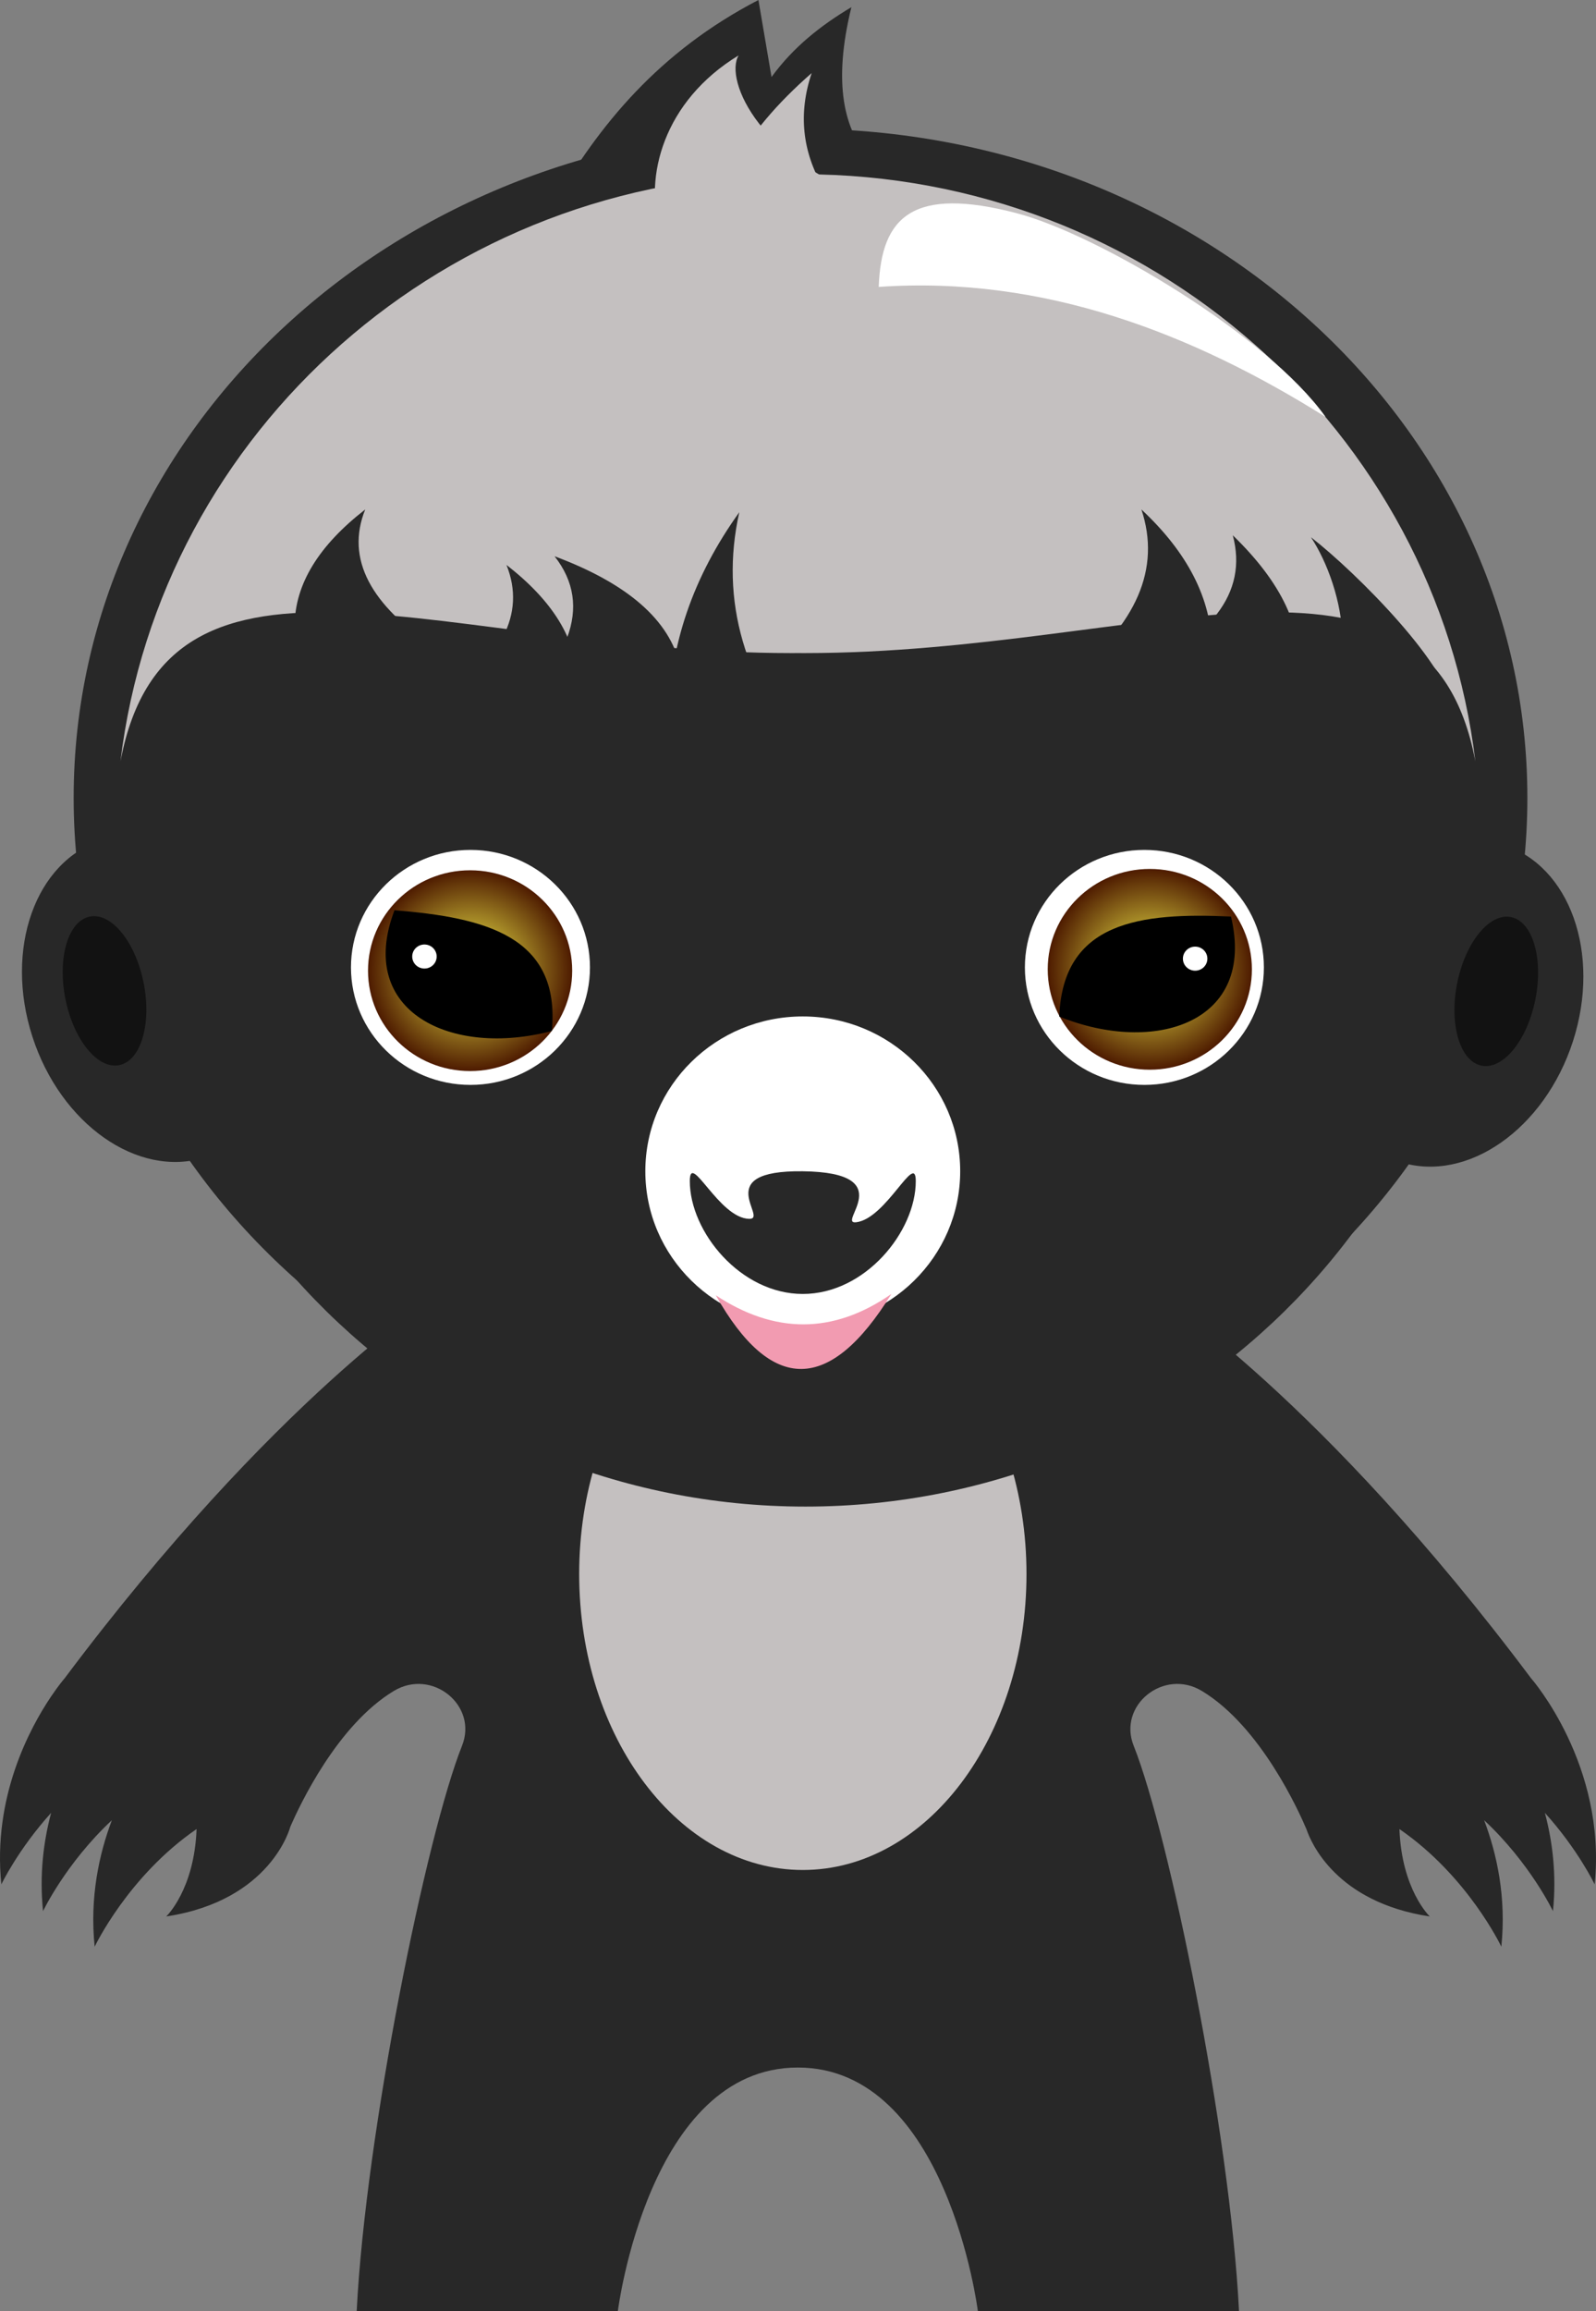 <svg width="322" height="466" viewBox="0 0 322 466" fill="none" xmlns="http://www.w3.org/2000/svg">
<rect x="0" y="0" width="322" height="466" fill="#808080" stroke="none"/>
<path fill-rule="evenodd" clip-rule="evenodd" d="M111.432 41.56C120.81 25.188 132.989 10.39 153.017 0L155.66 15.535C160.025 9.522 165.613 5.11 171.772 1.448C164.254 32.075 180.566 39.49 199.308 41.7L111.432 41.56Z" fill="#282828" stroke="black" stroke-width="0" stroke-miterlimit="1.5" stroke-linecap="round" stroke-linejoin="round"/>
<path d="M308.985 338.513L308.976 338.516C266.544 281.884 233.663 261.054 233.663 261.054L160.971 252.299L88.278 261.054C88.278 261.054 55.388 281.892 12.946 338.543L12.937 338.54C12.937 338.54 11.86 339.79 10.343 342.031C10.321 342.061 10.299 342.089 10.278 342.118L10.283 342.122C6.064 348.379 -1.537 362.362 0.274 379.967C0.274 379.967 3.596 372.991 10.315 365.549C8.78 371.31 7.927 378.004 8.684 385.366C8.684 385.366 13.253 375.74 22.567 367.035C19.987 373.875 18.076 382.59 19.099 392.539C19.099 392.539 25.825 378.317 39.661 368.818C39.204 381.083 33.537 386.443 33.537 386.443C54.724 383.226 58.539 368.476 58.564 368.376C60.462 363.991 68.039 347.849 79.463 340.965C87.14 336.34 96.47 343.861 93.217 352.017C86.043 370.007 73.782 429.997 71.964 466H124.657C124.657 466 130.844 416.905 160.971 416.905C191.096 416.905 197.284 466 197.284 466H249.977C248.158 429.997 235.898 370.007 228.723 352.017C225.469 343.861 234.801 336.34 242.477 340.965C254.445 348.176 262.187 365.537 263.604 368.903C264.496 371.539 269.562 383.573 288.465 386.443C288.465 386.443 282.795 381.083 282.341 368.818C296.176 378.317 302.902 392.539 302.902 392.539C303.926 382.59 302.014 373.873 299.432 367.035C308.748 375.738 313.317 385.366 313.317 385.366C314.075 378.004 313.221 371.31 311.686 365.549C318.404 372.991 321.728 379.967 321.728 379.967C324.202 355.901 308.985 338.513 308.985 338.513" fill="#282828"/>
<path d="M207.099 317.392C207.099 350.349 186.896 377.07 161.974 377.07C137.054 377.07 116.852 350.349 116.852 317.392C116.852 284.433 137.054 257.712 161.974 257.712C186.896 257.712 207.099 284.433 207.099 317.392" fill="#C4C0C0"/>
<path d="M161.508 295.823C242.498 295.823 308.154 235.41 308.154 160.885C308.154 86.361 242.498 25.947 161.508 25.947C80.517 25.947 14.861 86.361 14.861 160.885C14.861 235.41 80.517 295.823 161.508 295.823Z" fill="#282828"/>
<path fill-rule="evenodd" clip-rule="evenodd" d="M162.498 130.282C237.934 130.282 299.178 95.323 299.178 169.462C299.178 243.601 237.934 303.794 162.498 303.794C87.062 303.794 25.818 243.601 25.818 169.462C25.818 95.323 87.062 130.282 162.498 130.282V130.282Z" fill="#282828"/>
<path fill-rule="evenodd" clip-rule="evenodd" d="M20.623 169.385C34.105 165.182 49.681 176.112 55.383 193.78C61.087 211.446 54.772 229.203 41.29 233.406C27.808 237.611 12.232 226.681 6.529 209.013C0.825 191.346 7.141 173.59 20.623 169.385V169.385Z" fill="#282828"/>
<path fill-rule="evenodd" clip-rule="evenodd" d="M18.168 184.813C22.538 183.991 27.394 190.041 29.004 198.314C30.615 206.587 28.374 213.971 24.004 214.792C19.634 215.614 14.779 209.564 13.169 201.291C11.558 193.019 13.798 185.635 18.168 184.813V184.813Z" fill="#121212"/>
<path fill-rule="evenodd" clip-rule="evenodd" d="M303.259 170.33C289.777 166.127 274.202 177.057 268.498 194.725C262.795 212.391 269.11 230.148 282.592 234.352C296.074 238.556 311.65 227.626 317.353 209.958C323.056 192.291 316.741 174.535 303.259 170.33V170.33Z" fill="#282828"/>
<path d="M119.027 195.072C119.027 208.158 108.233 218.765 94.919 218.765C81.604 218.765 70.811 208.158 70.811 195.072C70.811 181.985 81.604 171.378 94.919 171.378C108.233 171.378 119.027 181.985 119.027 195.072Z" fill="white"/>
<path d="M115.443 195.73C115.443 206.91 106.221 215.973 94.846 215.973C83.47 215.973 74.249 206.91 74.249 195.73C74.249 184.551 83.47 175.488 94.846 175.488C106.221 175.488 115.443 184.551 115.443 195.73Z" fill="url(#paint0_radial)"/>
<path fill-rule="evenodd" clip-rule="evenodd" d="M79.587 183.55C71.733 204.109 91.186 213.23 111.34 207.886C113.122 188.811 97.889 184.994 79.587 183.55Z" fill="black"/>
<path fill-rule="evenodd" clip-rule="evenodd" d="M85.948 190.472C87.298 190.642 88.254 191.859 88.081 193.186C87.908 194.514 86.671 195.453 85.319 195.283C83.969 195.112 83.013 193.897 83.186 192.569C83.359 191.242 84.596 190.302 85.948 190.472Z" fill="white"/>
<path d="M206.778 195.072C206.778 208.158 217.572 218.765 230.886 218.765C244.201 218.765 254.995 208.158 254.995 195.072C254.995 181.985 244.201 171.378 230.886 171.378C217.572 171.378 206.778 181.985 206.778 195.072Z" fill="white"/>
<path fill-rule="evenodd" clip-rule="evenodd" d="M52.351 120.912C46.849 116.743 53.311 109.469 68.521 99.923V120.912H52.351Z" fill="#282828"/>
<path fill-rule="evenodd" clip-rule="evenodd" d="M160.983 35.144C161.301 35.142 161.619 35.14 161.938 35.14C231.885 35.14 289.63 86.892 297.663 153.528C288.049 102.693 231.117 131.691 162.412 131.691C161.935 131.691 161.458 131.69 160.983 131.688C160.506 131.69 160.03 131.691 159.552 131.691C90.849 131.691 33.916 102.693 24.303 153.528C32.336 86.892 90.081 35.14 160.027 35.14C160.346 35.14 160.665 35.142 160.983 35.144V35.144Z" fill="#C4C0C0"/>
<path fill-rule="evenodd" clip-rule="evenodd" d="M59.446 126.191C59.478 117.708 64.422 109.916 73.683 102.73C69.676 112.72 74.79 122.02 87.921 130.715L59.446 126.191Z" fill="#282828"/>
<path fill-rule="evenodd" clip-rule="evenodd" d="M133.203 46.314C129.916 35.786 133.818 20.411 149.018 11.169C146.054 16.106 153.405 33.136 177.895 40.632L133.203 46.314Z" fill="#C4C0C0"/>
<path fill-rule="evenodd" clip-rule="evenodd" d="M143.181 53.499C142.496 39.91 149.673 27.017 163.759 14.735C158.262 31.071 167.194 45.542 188.809 58.375L143.181 53.499V53.499Z" fill="#C4C0C0"/>
<path fill-rule="evenodd" clip-rule="evenodd" d="M134.919 145.396C134.951 130.172 139.895 116.186 149.156 103.288C145.149 121.219 150.263 137.911 163.394 153.516L134.919 145.396Z" fill="#282828"/>
<path fill-rule="evenodd" clip-rule="evenodd" d="M244.519 130.95C244.486 120.747 239.542 111.373 230.282 102.73C234.288 114.747 229.174 125.933 216.044 136.393L244.519 130.95Z" fill="#282828"/>
<path fill-rule="evenodd" clip-rule="evenodd" d="M116.42 137.375C116.387 128.892 111.442 121.1 102.182 113.913C106.189 123.903 101.075 133.204 87.945 141.899L116.42 137.375Z" fill="#282828"/>
<path fill-rule="evenodd" clip-rule="evenodd" d="M261.787 136.241C263.137 126.881 258.542 117.445 248.723 107.942C251.845 119.642 244.249 129.028 227.234 136.381L261.787 136.241V136.241Z" fill="#282828"/>
<path fill-rule="evenodd" clip-rule="evenodd" d="M137.265 134.496C135.186 124.961 126.456 117.606 111.883 112.166C119.839 122.263 114.975 134.189 98.843 147.724L137.265 134.496Z" fill="#282828"/>
<path fill-rule="evenodd" clip-rule="evenodd" d="M292.966 143.311C292.933 134.828 273.751 115.515 264.491 108.328C271.076 118.318 276.342 140.213 260.22 148.908L292.966 143.311Z" fill="#282828"/>
<path d="M161.961 267.392C179.503 267.392 193.724 253.416 193.724 236.175C193.724 218.934 179.503 204.958 161.961 204.958C144.419 204.958 130.198 218.934 130.198 236.175C130.198 253.416 144.419 267.392 161.961 267.392Z" fill="white"/>
<path d="M184.762 238.158C184.762 232.092 178.825 245.716 172.751 246.462C168.606 246.969 181.938 236.425 161.968 236.179C143.136 235.946 155.15 245.837 151.168 245.774C145.024 245.677 139.173 231.968 139.173 238.158C139.173 248.36 149.377 260.919 161.968 260.919C174.557 260.919 184.762 248.36 184.762 238.158Z" fill="#282828"/>
<path d="M252.576 195.459C252.576 206.638 243.354 215.701 231.979 215.701C220.604 215.701 211.382 206.638 211.382 195.459C211.382 184.279 220.604 175.216 231.979 175.216C243.354 175.216 252.576 184.279 252.576 195.459Z" fill="url(#paint1_radial)"/>
<path fill-rule="evenodd" clip-rule="evenodd" d="M248.358 184.817C253.487 206.191 233.011 212.805 213.713 204.987C214.413 185.844 230.017 183.961 248.358 184.817Z" fill="black"/>
<path d="M241.125 195.733C242.488 195.733 243.593 194.647 243.593 193.307C243.593 191.968 242.488 190.882 241.125 190.882C239.762 190.882 238.657 191.968 238.657 193.307C238.657 194.647 239.762 195.733 241.125 195.733Z" fill="white"/>
<path d="M70.056 189.32C69.913 189.32 74.436 171.453 94.816 171.322C115.079 171.192 120.571 191.119 119.904 190.222" stroke="#3E4250" stroke-width="0.005" stroke-miterlimit="1.5" stroke-linecap="round" stroke-linejoin="round"/>
<path d="M207.015 188.145C206.872 188.145 210.2 170.278 230.579 170.147C250.842 170.017 256.334 190.825 255.668 189.928" stroke="#3E4250" stroke-width="0.005" stroke-miterlimit="1.5" stroke-linecap="round" stroke-linejoin="round"/>
<path d="M68.888 197.291C68.804 197.349 74.246 219.758 95.137 220.082C118.647 220.446 121.564 194.116 120.301 195.894" stroke="#3E4250" stroke-width="0.005" stroke-miterlimit="1.5" stroke-linecap="round" stroke-linejoin="round"/>
<path d="M207.784 202.502C207.508 202.371 210.615 220.908 231.349 220.5C253.248 220.07 257.724 197.764 256.258 199.133" stroke="#3E4250" stroke-width="0.005" stroke-miterlimit="1.5" stroke-linecap="round" stroke-linejoin="round"/>
<path fill-rule="evenodd" clip-rule="evenodd" d="M304.797 184.913C300.427 184.091 295.572 190.141 293.963 198.414C292.352 206.687 294.592 214.071 298.962 214.892C303.332 215.713 308.188 209.664 309.798 201.391C311.408 193.119 309.167 185.735 304.797 184.913V184.913Z" fill="#121212"/>
<path fill-rule="evenodd" clip-rule="evenodd" d="M177.288 57.856C177.78 43.576 184.291 37.555 205.128 42.991C221.42 47.241 255.728 67.606 267.444 84.077C240.804 67.382 210.736 55.529 177.288 57.856V57.856Z" fill="white"/>
<path fill-rule="evenodd" clip-rule="evenodd" d="M144.418 261.19C155.644 281.102 167.455 280.972 179.846 260.919C168.037 269.127 156.227 268.968 144.418 261.19Z" fill="#F29BB1"/>
<defs>
<radialGradient id="paint0_radial" cx="0" cy="0" r="1" gradientUnits="userSpaceOnUse" gradientTransform="translate(94.846 195.73) rotate(-90) scale(20.243 20.597)">
<stop stop-color="#FFFC4E"/>
<stop offset="1" stop-color="#4E1B00"/>
</radialGradient>
<radialGradient id="paint1_radial" cx="0" cy="0" r="1" gradientUnits="userSpaceOnUse" gradientTransform="translate(231.979 195.459) rotate(-90) scale(20.243 20.597)">
<stop stop-color="#FFFC4E"/>
<stop offset="1" stop-color="#4E1B00"/>
</radialGradient>
</defs>
</svg>
